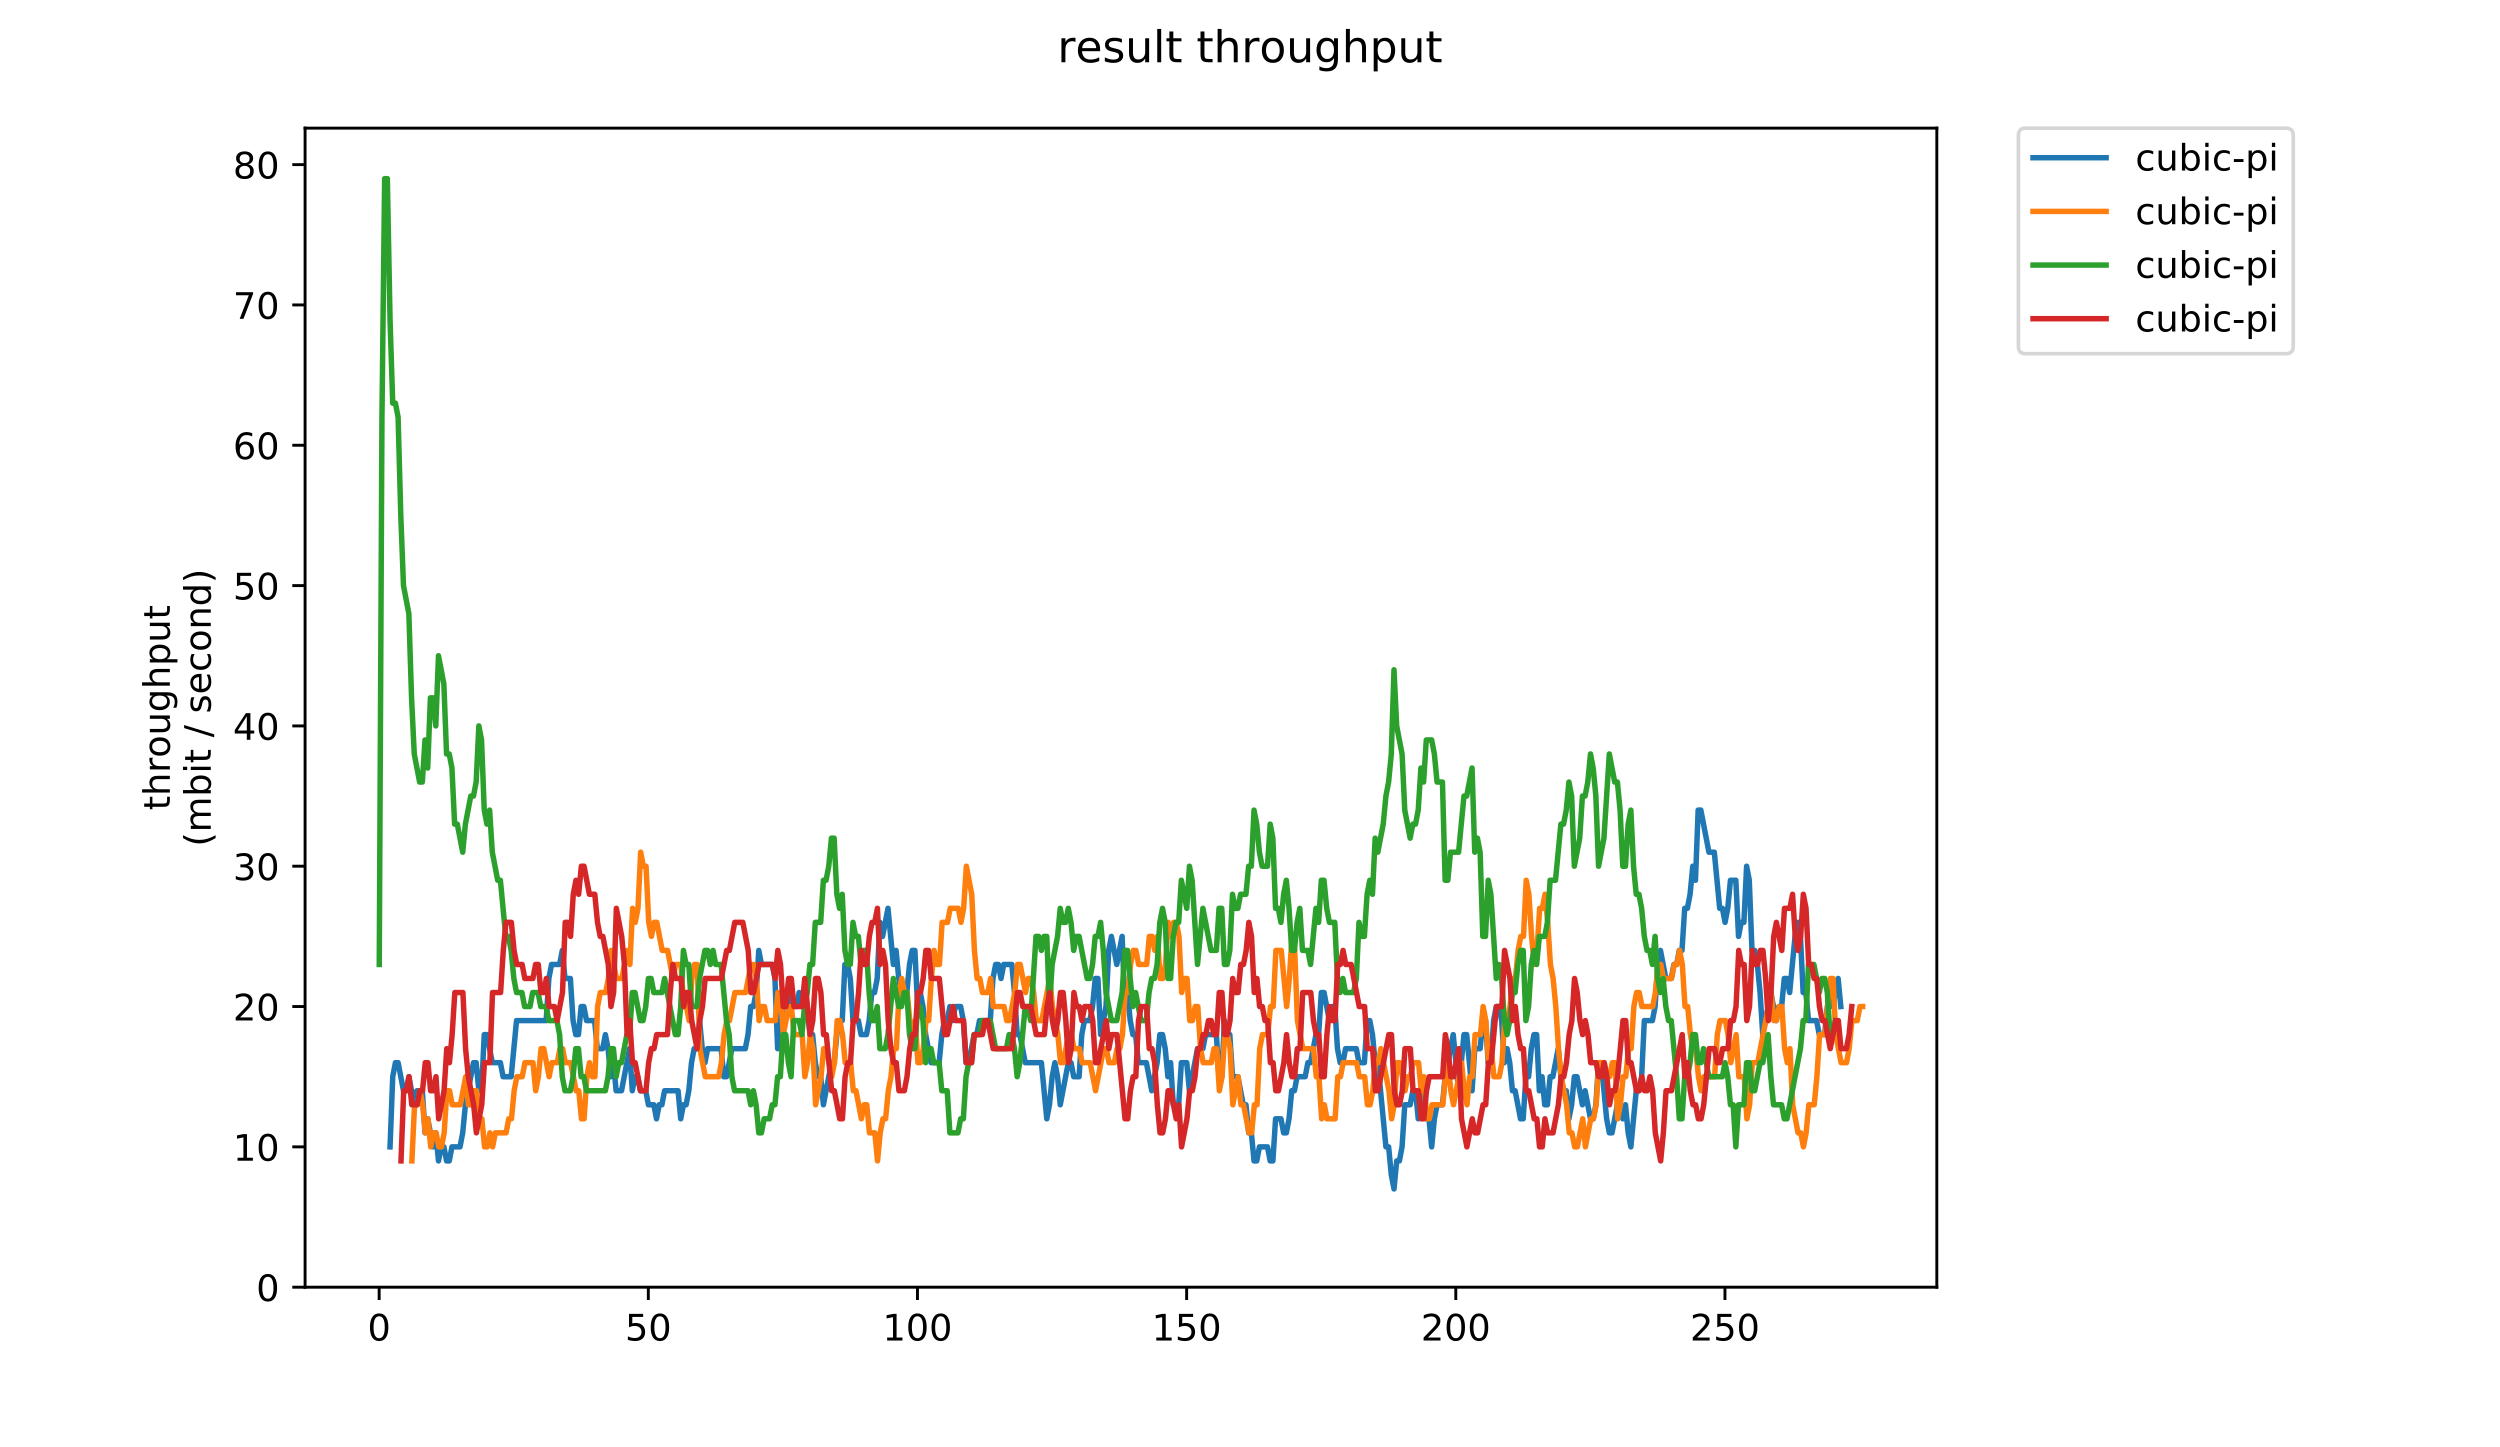 <?xml version="1.0" encoding="utf-8" standalone="no"?>
<!DOCTYPE svg PUBLIC "-//W3C//DTD SVG 1.1//EN"
  "http://www.w3.org/Graphics/SVG/1.1/DTD/svg11.dtd">
<!-- Created with matplotlib (https://matplotlib.org/) -->
<svg height="396pt" version="1.1" viewBox="0 0 684 396" width="684pt" xmlns="http://www.w3.org/2000/svg" xmlns:xlink="http://www.w3.org/1999/xlink">
 <defs>
  <style type="text/css">
*{stroke-linecap:butt;stroke-linejoin:round;}
  </style>
 </defs>
 <g id="figure_1">
  <g id="patch_1">
   <path d="M 0 396 
L 684 396 
L 684 0 
L 0 0 
z
" style="fill:#ffffff;"/>
  </g>
  <g id="axes_1">
   <g id="patch_2">
    <path d="M 83.472 352.174 
L 529.913 352.174 
L 529.913 35.062 
L 83.472 35.062 
z
" style="fill:#ffffff;"/>
   </g>
   <g id="matplotlib.axis_1">
    <g id="xtick_1">
     <g id="line2d_1">
      <defs>
       <path d="M 0 0 
L 0 3.5 
" id="m9ac0c377d0" style="stroke:#000000;stroke-width:0.8;"/>
      </defs>
      <g>
       <use style="stroke:#000000;stroke-width:0.8;" x="103.737" xlink:href="#m9ac0c377d0" y="352.174"/>
      </g>
     </g>
     <g id="text_1">
      <!-- 0 -->
      <defs>
       <path d="M 31.781 66.406 
Q 24.172 66.406 20.328 58.906 
Q 16.5 51.422 16.5 36.375 
Q 16.5 21.391 20.328 13.891 
Q 24.172 6.391 31.781 6.391 
Q 39.453 6.391 43.281 13.891 
Q 47.125 21.391 47.125 36.375 
Q 47.125 51.422 43.281 58.906 
Q 39.453 66.406 31.781 66.406 
z
M 31.781 74.219 
Q 44.047 74.219 50.516 64.516 
Q 56.984 54.828 56.984 36.375 
Q 56.984 17.969 50.516 8.266 
Q 44.047 -1.422 31.781 -1.422 
Q 19.531 -1.422 13.062 8.266 
Q 6.594 17.969 6.594 36.375 
Q 6.594 54.828 13.062 64.516 
Q 19.531 74.219 31.781 74.219 
z
" id="DejaVuSans-48"/>
      </defs>
      <g transform="translate(100.556 366.773)scale(0.1 -0.1)">
       <use xlink:href="#DejaVuSans-48"/>
      </g>
     </g>
    </g>
    <g id="xtick_2">
     <g id="line2d_2">
      <g>
       <use style="stroke:#000000;stroke-width:0.8;" x="177.379" xlink:href="#m9ac0c377d0" y="352.174"/>
      </g>
     </g>
     <g id="text_2">
      <!-- 50 -->
      <defs>
       <path d="M 10.797 72.906 
L 49.516 72.906 
L 49.516 64.594 
L 19.828 64.594 
L 19.828 46.734 
Q 21.969 47.469 24.109 47.828 
Q 26.266 48.188 28.422 48.188 
Q 40.625 48.188 47.75 41.5 
Q 54.891 34.812 54.891 23.391 
Q 54.891 11.625 47.562 5.094 
Q 40.234 -1.422 26.906 -1.422 
Q 22.312 -1.422 17.547 -0.641 
Q 12.797 0.141 7.719 1.703 
L 7.719 11.625 
Q 12.109 9.234 16.797 8.062 
Q 21.484 6.891 26.703 6.891 
Q 35.156 6.891 40.078 11.328 
Q 45.016 15.766 45.016 23.391 
Q 45.016 31 40.078 35.438 
Q 35.156 39.891 26.703 39.891 
Q 22.75 39.891 18.812 39.016 
Q 14.891 38.141 10.797 36.281 
z
" id="DejaVuSans-53"/>
      </defs>
      <g transform="translate(171.017 366.773)scale(0.1 -0.1)">
       <use xlink:href="#DejaVuSans-53"/>
       <use x="63.623" xlink:href="#DejaVuSans-48"/>
      </g>
     </g>
    </g>
    <g id="xtick_3">
     <g id="line2d_3">
      <g>
       <use style="stroke:#000000;stroke-width:0.8;" x="251.021" xlink:href="#m9ac0c377d0" y="352.174"/>
      </g>
     </g>
     <g id="text_3">
      <!-- 100 -->
      <defs>
       <path d="M 12.406 8.297 
L 28.516 8.297 
L 28.516 63.922 
L 10.984 60.406 
L 10.984 69.391 
L 28.422 72.906 
L 38.281 72.906 
L 38.281 8.297 
L 54.391 8.297 
L 54.391 0 
L 12.406 0 
z
" id="DejaVuSans-49"/>
      </defs>
      <g transform="translate(241.478 366.773)scale(0.1 -0.1)">
       <use xlink:href="#DejaVuSans-49"/>
       <use x="63.623" xlink:href="#DejaVuSans-48"/>
       <use x="127.246" xlink:href="#DejaVuSans-48"/>
      </g>
     </g>
    </g>
    <g id="xtick_4">
     <g id="line2d_4">
      <g>
       <use style="stroke:#000000;stroke-width:0.8;" x="324.664" xlink:href="#m9ac0c377d0" y="352.174"/>
      </g>
     </g>
     <g id="text_4">
      <!-- 150 -->
      <g transform="translate(315.12 366.773)scale(0.1 -0.1)">
       <use xlink:href="#DejaVuSans-49"/>
       <use x="63.623" xlink:href="#DejaVuSans-53"/>
       <use x="127.246" xlink:href="#DejaVuSans-48"/>
      </g>
     </g>
    </g>
    <g id="xtick_5">
     <g id="line2d_5">
      <g>
       <use style="stroke:#000000;stroke-width:0.8;" x="398.306" xlink:href="#m9ac0c377d0" y="352.174"/>
      </g>
     </g>
     <g id="text_5">
      <!-- 200 -->
      <defs>
       <path d="M 19.188 8.297 
L 53.609 8.297 
L 53.609 0 
L 7.328 0 
L 7.328 8.297 
Q 12.938 14.109 22.625 23.891 
Q 32.328 33.688 34.812 36.531 
Q 39.547 41.844 41.422 45.531 
Q 43.312 49.219 43.312 52.781 
Q 43.312 58.594 39.234 62.25 
Q 35.156 65.922 28.609 65.922 
Q 23.969 65.922 18.812 64.312 
Q 13.672 62.703 7.812 59.422 
L 7.812 69.391 
Q 13.766 71.781 18.938 73 
Q 24.125 74.219 28.422 74.219 
Q 39.75 74.219 46.484 68.547 
Q 53.219 62.891 53.219 53.422 
Q 53.219 48.922 51.531 44.891 
Q 49.859 40.875 45.406 35.406 
Q 44.188 33.984 37.641 27.219 
Q 31.109 20.453 19.188 8.297 
z
" id="DejaVuSans-50"/>
      </defs>
      <g transform="translate(388.762 366.773)scale(0.1 -0.1)">
       <use xlink:href="#DejaVuSans-50"/>
       <use x="63.623" xlink:href="#DejaVuSans-48"/>
       <use x="127.246" xlink:href="#DejaVuSans-48"/>
      </g>
     </g>
    </g>
    <g id="xtick_6">
     <g id="line2d_6">
      <g>
       <use style="stroke:#000000;stroke-width:0.8;" x="471.948" xlink:href="#m9ac0c377d0" y="352.174"/>
      </g>
     </g>
     <g id="text_6">
      <!-- 250 -->
      <g transform="translate(462.404 366.773)scale(0.1 -0.1)">
       <use xlink:href="#DejaVuSans-50"/>
       <use x="63.623" xlink:href="#DejaVuSans-53"/>
       <use x="127.246" xlink:href="#DejaVuSans-48"/>
      </g>
     </g>
    </g>
   </g>
   <g id="matplotlib.axis_2">
    <g id="ytick_1">
     <g id="line2d_7">
      <defs>
       <path d="M 0 0 
L -3.5 0 
" id="m4807175189" style="stroke:#000000;stroke-width:0.8;"/>
      </defs>
      <g>
       <use style="stroke:#000000;stroke-width:0.8;" x="83.472" xlink:href="#m4807175189" y="352.174"/>
      </g>
     </g>
     <g id="text_7">
      <!-- 0 -->
      <g transform="translate(70.11 355.973)scale(0.1 -0.1)">
       <use xlink:href="#DejaVuSans-48"/>
      </g>
     </g>
    </g>
    <g id="ytick_2">
     <g id="line2d_8">
      <g>
       <use style="stroke:#000000;stroke-width:0.8;" x="83.472" xlink:href="#m4807175189" y="313.783"/>
      </g>
     </g>
     <g id="text_8">
      <!-- 10 -->
      <g transform="translate(63.747 317.582)scale(0.1 -0.1)">
       <use xlink:href="#DejaVuSans-49"/>
       <use x="63.623" xlink:href="#DejaVuSans-48"/>
      </g>
     </g>
    </g>
    <g id="ytick_3">
     <g id="line2d_9">
      <g>
       <use style="stroke:#000000;stroke-width:0.8;" x="83.472" xlink:href="#m4807175189" y="275.392"/>
      </g>
     </g>
     <g id="text_9">
      <!-- 20 -->
      <g transform="translate(63.747 279.191)scale(0.1 -0.1)">
       <use xlink:href="#DejaVuSans-50"/>
       <use x="63.623" xlink:href="#DejaVuSans-48"/>
      </g>
     </g>
    </g>
    <g id="ytick_4">
     <g id="line2d_10">
      <g>
       <use style="stroke:#000000;stroke-width:0.8;" x="83.472" xlink:href="#m4807175189" y="237"/>
      </g>
     </g>
     <g id="text_10">
      <!-- 30 -->
      <defs>
       <path d="M 40.578 39.312 
Q 47.656 37.797 51.625 33 
Q 55.609 28.219 55.609 21.188 
Q 55.609 10.406 48.188 4.484 
Q 40.766 -1.422 27.094 -1.422 
Q 22.516 -1.422 17.656 -0.516 
Q 12.797 0.391 7.625 2.203 
L 7.625 11.719 
Q 11.719 9.328 16.594 8.109 
Q 21.484 6.891 26.812 6.891 
Q 36.078 6.891 40.938 10.547 
Q 45.797 14.203 45.797 21.188 
Q 45.797 27.641 41.281 31.266 
Q 36.766 34.906 28.719 34.906 
L 20.219 34.906 
L 20.219 43.016 
L 29.109 43.016 
Q 36.375 43.016 40.234 45.922 
Q 44.094 48.828 44.094 54.297 
Q 44.094 59.906 40.109 62.906 
Q 36.141 65.922 28.719 65.922 
Q 24.656 65.922 20.016 65.031 
Q 15.375 64.156 9.812 62.312 
L 9.812 71.094 
Q 15.438 72.656 20.344 73.438 
Q 25.25 74.219 29.594 74.219 
Q 40.828 74.219 47.359 69.109 
Q 53.906 64.016 53.906 55.328 
Q 53.906 49.266 50.438 45.094 
Q 46.969 40.922 40.578 39.312 
z
" id="DejaVuSans-51"/>
      </defs>
      <g transform="translate(63.747 240.8)scale(0.1 -0.1)">
       <use xlink:href="#DejaVuSans-51"/>
       <use x="63.623" xlink:href="#DejaVuSans-48"/>
      </g>
     </g>
    </g>
    <g id="ytick_5">
     <g id="line2d_11">
      <g>
       <use style="stroke:#000000;stroke-width:0.8;" x="83.472" xlink:href="#m4807175189" y="198.609"/>
      </g>
     </g>
     <g id="text_11">
      <!-- 40 -->
      <defs>
       <path d="M 37.797 64.312 
L 12.891 25.391 
L 37.797 25.391 
z
M 35.203 72.906 
L 47.609 72.906 
L 47.609 25.391 
L 58.016 25.391 
L 58.016 17.188 
L 47.609 17.188 
L 47.609 0 
L 37.797 0 
L 37.797 17.188 
L 4.891 17.188 
L 4.891 26.703 
z
" id="DejaVuSans-52"/>
      </defs>
      <g transform="translate(63.747 202.408)scale(0.1 -0.1)">
       <use xlink:href="#DejaVuSans-52"/>
       <use x="63.623" xlink:href="#DejaVuSans-48"/>
      </g>
     </g>
    </g>
    <g id="ytick_6">
     <g id="line2d_12">
      <g>
       <use style="stroke:#000000;stroke-width:0.8;" x="83.472" xlink:href="#m4807175189" y="160.218"/>
      </g>
     </g>
     <g id="text_12">
      <!-- 50 -->
      <g transform="translate(63.747 164.017)scale(0.1 -0.1)">
       <use xlink:href="#DejaVuSans-53"/>
       <use x="63.623" xlink:href="#DejaVuSans-48"/>
      </g>
     </g>
    </g>
    <g id="ytick_7">
     <g id="line2d_13">
      <g>
       <use style="stroke:#000000;stroke-width:0.8;" x="83.472" xlink:href="#m4807175189" y="121.827"/>
      </g>
     </g>
     <g id="text_13">
      <!-- 60 -->
      <defs>
       <path d="M 33.016 40.375 
Q 26.375 40.375 22.484 35.828 
Q 18.609 31.297 18.609 23.391 
Q 18.609 15.531 22.484 10.953 
Q 26.375 6.391 33.016 6.391 
Q 39.656 6.391 43.531 10.953 
Q 47.406 15.531 47.406 23.391 
Q 47.406 31.297 43.531 35.828 
Q 39.656 40.375 33.016 40.375 
z
M 52.594 71.297 
L 52.594 62.312 
Q 48.875 64.062 45.094 64.984 
Q 41.312 65.922 37.594 65.922 
Q 27.828 65.922 22.672 59.328 
Q 17.531 52.734 16.797 39.406 
Q 19.672 43.656 24.016 45.922 
Q 28.375 48.188 33.594 48.188 
Q 44.578 48.188 50.953 41.516 
Q 57.328 34.859 57.328 23.391 
Q 57.328 12.156 50.688 5.359 
Q 44.047 -1.422 33.016 -1.422 
Q 20.359 -1.422 13.672 8.266 
Q 6.984 17.969 6.984 36.375 
Q 6.984 53.656 15.188 63.938 
Q 23.391 74.219 37.203 74.219 
Q 40.922 74.219 44.703 73.484 
Q 48.484 72.75 52.594 71.297 
z
" id="DejaVuSans-54"/>
      </defs>
      <g transform="translate(63.747 125.626)scale(0.1 -0.1)">
       <use xlink:href="#DejaVuSans-54"/>
       <use x="63.623" xlink:href="#DejaVuSans-48"/>
      </g>
     </g>
    </g>
    <g id="ytick_8">
     <g id="line2d_14">
      <g>
       <use style="stroke:#000000;stroke-width:0.8;" x="83.472" xlink:href="#m4807175189" y="83.435"/>
      </g>
     </g>
     <g id="text_14">
      <!-- 70 -->
      <defs>
       <path d="M 8.203 72.906 
L 55.078 72.906 
L 55.078 68.703 
L 28.609 0 
L 18.312 0 
L 43.219 64.594 
L 8.203 64.594 
z
" id="DejaVuSans-55"/>
      </defs>
      <g transform="translate(63.747 87.235)scale(0.1 -0.1)">
       <use xlink:href="#DejaVuSans-55"/>
       <use x="63.623" xlink:href="#DejaVuSans-48"/>
      </g>
     </g>
    </g>
    <g id="ytick_9">
     <g id="line2d_15">
      <g>
       <use style="stroke:#000000;stroke-width:0.8;" x="83.472" xlink:href="#m4807175189" y="45.044"/>
      </g>
     </g>
     <g id="text_15">
      <!-- 80 -->
      <defs>
       <path d="M 31.781 34.625 
Q 24.75 34.625 20.719 30.859 
Q 16.703 27.094 16.703 20.516 
Q 16.703 13.922 20.719 10.156 
Q 24.75 6.391 31.781 6.391 
Q 38.812 6.391 42.859 10.172 
Q 46.922 13.969 46.922 20.516 
Q 46.922 27.094 42.891 30.859 
Q 38.875 34.625 31.781 34.625 
z
M 21.922 38.812 
Q 15.578 40.375 12.031 44.719 
Q 8.5 49.078 8.5 55.328 
Q 8.5 64.062 14.719 69.141 
Q 20.953 74.219 31.781 74.219 
Q 42.672 74.219 48.875 69.141 
Q 55.078 64.062 55.078 55.328 
Q 55.078 49.078 51.531 44.719 
Q 48 40.375 41.703 38.812 
Q 48.828 37.156 52.797 32.312 
Q 56.781 27.484 56.781 20.516 
Q 56.781 9.906 50.312 4.234 
Q 43.844 -1.422 31.781 -1.422 
Q 19.734 -1.422 13.25 4.234 
Q 6.781 9.906 6.781 20.516 
Q 6.781 27.484 10.781 32.312 
Q 14.797 37.156 21.922 38.812 
z
M 18.312 54.391 
Q 18.312 48.734 21.844 45.562 
Q 25.391 42.391 31.781 42.391 
Q 38.141 42.391 41.719 45.562 
Q 45.312 48.734 45.312 54.391 
Q 45.312 60.062 41.719 63.234 
Q 38.141 66.406 31.781 66.406 
Q 25.391 66.406 21.844 63.234 
Q 18.312 60.062 18.312 54.391 
z
" id="DejaVuSans-56"/>
      </defs>
      <g transform="translate(63.747 48.843)scale(0.1 -0.1)">
       <use xlink:href="#DejaVuSans-56"/>
       <use x="63.623" xlink:href="#DejaVuSans-48"/>
      </g>
     </g>
    </g>
    <g id="text_16">
     <!-- throughput -->
     <defs>
      <path d="M 18.312 70.219 
L 18.312 54.688 
L 36.812 54.688 
L 36.812 47.703 
L 18.312 47.703 
L 18.312 18.016 
Q 18.312 11.328 20.141 9.422 
Q 21.969 7.516 27.594 7.516 
L 36.812 7.516 
L 36.812 0 
L 27.594 0 
Q 17.188 0 13.234 3.875 
Q 9.281 7.766 9.281 18.016 
L 9.281 47.703 
L 2.688 47.703 
L 2.688 54.688 
L 9.281 54.688 
L 9.281 70.219 
z
" id="DejaVuSans-116"/>
      <path d="M 54.891 33.016 
L 54.891 0 
L 45.906 0 
L 45.906 32.719 
Q 45.906 40.484 42.875 44.328 
Q 39.844 48.188 33.797 48.188 
Q 26.516 48.188 22.312 43.547 
Q 18.109 38.922 18.109 30.906 
L 18.109 0 
L 9.078 0 
L 9.078 75.984 
L 18.109 75.984 
L 18.109 46.188 
Q 21.344 51.125 25.703 53.562 
Q 30.078 56 35.797 56 
Q 45.219 56 50.047 50.172 
Q 54.891 44.344 54.891 33.016 
z
" id="DejaVuSans-104"/>
      <path d="M 41.109 46.297 
Q 39.594 47.172 37.812 47.578 
Q 36.031 48 33.891 48 
Q 26.266 48 22.188 43.047 
Q 18.109 38.094 18.109 28.812 
L 18.109 0 
L 9.078 0 
L 9.078 54.688 
L 18.109 54.688 
L 18.109 46.188 
Q 20.953 51.172 25.484 53.578 
Q 30.031 56 36.531 56 
Q 37.453 56 38.578 55.875 
Q 39.703 55.766 41.062 55.516 
z
" id="DejaVuSans-114"/>
      <path d="M 30.609 48.391 
Q 23.391 48.391 19.188 42.75 
Q 14.984 37.109 14.984 27.297 
Q 14.984 17.484 19.156 11.844 
Q 23.344 6.203 30.609 6.203 
Q 37.797 6.203 41.984 11.859 
Q 46.188 17.531 46.188 27.297 
Q 46.188 37.016 41.984 42.703 
Q 37.797 48.391 30.609 48.391 
z
M 30.609 56 
Q 42.328 56 49.016 48.375 
Q 55.719 40.766 55.719 27.297 
Q 55.719 13.875 49.016 6.219 
Q 42.328 -1.422 30.609 -1.422 
Q 18.844 -1.422 12.172 6.219 
Q 5.516 13.875 5.516 27.297 
Q 5.516 40.766 12.172 48.375 
Q 18.844 56 30.609 56 
z
" id="DejaVuSans-111"/>
      <path d="M 8.5 21.578 
L 8.5 54.688 
L 17.484 54.688 
L 17.484 21.922 
Q 17.484 14.156 20.5 10.266 
Q 23.531 6.391 29.594 6.391 
Q 36.859 6.391 41.078 11.031 
Q 45.312 15.672 45.312 23.688 
L 45.312 54.688 
L 54.297 54.688 
L 54.297 0 
L 45.312 0 
L 45.312 8.406 
Q 42.047 3.422 37.719 1 
Q 33.406 -1.422 27.688 -1.422 
Q 18.266 -1.422 13.375 4.438 
Q 8.5 10.297 8.5 21.578 
z
M 31.109 56 
z
" id="DejaVuSans-117"/>
      <path d="M 45.406 27.984 
Q 45.406 37.75 41.375 43.109 
Q 37.359 48.484 30.078 48.484 
Q 22.859 48.484 18.828 43.109 
Q 14.797 37.75 14.797 27.984 
Q 14.797 18.266 18.828 12.891 
Q 22.859 7.516 30.078 7.516 
Q 37.359 7.516 41.375 12.891 
Q 45.406 18.266 45.406 27.984 
z
M 54.391 6.781 
Q 54.391 -7.172 48.188 -13.984 
Q 42 -20.797 29.203 -20.797 
Q 24.469 -20.797 20.266 -20.094 
Q 16.062 -19.391 12.109 -17.922 
L 12.109 -9.188 
Q 16.062 -11.328 19.922 -12.344 
Q 23.781 -13.375 27.781 -13.375 
Q 36.625 -13.375 41.016 -8.766 
Q 45.406 -4.156 45.406 5.172 
L 45.406 9.625 
Q 42.625 4.781 38.281 2.391 
Q 33.938 0 27.875 0 
Q 17.828 0 11.672 7.656 
Q 5.516 15.328 5.516 27.984 
Q 5.516 40.672 11.672 48.328 
Q 17.828 56 27.875 56 
Q 33.938 56 38.281 53.609 
Q 42.625 51.219 45.406 46.391 
L 45.406 54.688 
L 54.391 54.688 
z
" id="DejaVuSans-103"/>
      <path d="M 18.109 8.203 
L 18.109 -20.797 
L 9.078 -20.797 
L 9.078 54.688 
L 18.109 54.688 
L 18.109 46.391 
Q 20.953 51.266 25.266 53.625 
Q 29.594 56 35.594 56 
Q 45.562 56 51.781 48.094 
Q 58.016 40.188 58.016 27.297 
Q 58.016 14.406 51.781 6.484 
Q 45.562 -1.422 35.594 -1.422 
Q 29.594 -1.422 25.266 0.953 
Q 20.953 3.328 18.109 8.203 
z
M 48.688 27.297 
Q 48.688 37.203 44.609 42.844 
Q 40.531 48.484 33.406 48.484 
Q 26.266 48.484 22.188 42.844 
Q 18.109 37.203 18.109 27.297 
Q 18.109 17.391 22.188 11.75 
Q 26.266 6.109 33.406 6.109 
Q 40.531 6.109 44.609 11.75 
Q 48.688 17.391 48.688 27.297 
z
" id="DejaVuSans-112"/>
     </defs>
     <g transform="translate(46.47 221.675)rotate(-90)scale(0.1 -0.1)">
      <use xlink:href="#DejaVuSans-116"/>
      <use x="39.209" xlink:href="#DejaVuSans-104"/>
      <use x="102.588" xlink:href="#DejaVuSans-114"/>
      <use x="143.67" xlink:href="#DejaVuSans-111"/>
      <use x="204.852" xlink:href="#DejaVuSans-117"/>
      <use x="268.23" xlink:href="#DejaVuSans-103"/>
      <use x="331.707" xlink:href="#DejaVuSans-104"/>
      <use x="395.086" xlink:href="#DejaVuSans-112"/>
      <use x="458.562" xlink:href="#DejaVuSans-117"/>
      <use x="521.941" xlink:href="#DejaVuSans-116"/>
     </g>
     <!-- (mbit / second) -->
     <defs>
      <path d="M 31 75.875 
Q 24.469 64.656 21.281 53.656 
Q 18.109 42.672 18.109 31.391 
Q 18.109 20.125 21.312 9.062 
Q 24.516 -2 31 -13.188 
L 23.188 -13.188 
Q 15.875 -1.703 12.234 9.375 
Q 8.594 20.453 8.594 31.391 
Q 8.594 42.281 12.203 53.312 
Q 15.828 64.359 23.188 75.875 
z
" id="DejaVuSans-40"/>
      <path d="M 52 44.188 
Q 55.375 50.25 60.062 53.125 
Q 64.75 56 71.094 56 
Q 79.641 56 84.281 50.016 
Q 88.922 44.047 88.922 33.016 
L 88.922 0 
L 79.891 0 
L 79.891 32.719 
Q 79.891 40.578 77.094 44.375 
Q 74.312 48.188 68.609 48.188 
Q 61.625 48.188 57.562 43.547 
Q 53.516 38.922 53.516 30.906 
L 53.516 0 
L 44.484 0 
L 44.484 32.719 
Q 44.484 40.625 41.703 44.406 
Q 38.922 48.188 33.109 48.188 
Q 26.219 48.188 22.156 43.531 
Q 18.109 38.875 18.109 30.906 
L 18.109 0 
L 9.078 0 
L 9.078 54.688 
L 18.109 54.688 
L 18.109 46.188 
Q 21.188 51.219 25.484 53.609 
Q 29.781 56 35.688 56 
Q 41.656 56 45.828 52.969 
Q 50 49.953 52 44.188 
z
" id="DejaVuSans-109"/>
      <path d="M 48.688 27.297 
Q 48.688 37.203 44.609 42.844 
Q 40.531 48.484 33.406 48.484 
Q 26.266 48.484 22.188 42.844 
Q 18.109 37.203 18.109 27.297 
Q 18.109 17.391 22.188 11.75 
Q 26.266 6.109 33.406 6.109 
Q 40.531 6.109 44.609 11.75 
Q 48.688 17.391 48.688 27.297 
z
M 18.109 46.391 
Q 20.953 51.266 25.266 53.625 
Q 29.594 56 35.594 56 
Q 45.562 56 51.781 48.094 
Q 58.016 40.188 58.016 27.297 
Q 58.016 14.406 51.781 6.484 
Q 45.562 -1.422 35.594 -1.422 
Q 29.594 -1.422 25.266 0.953 
Q 20.953 3.328 18.109 8.203 
L 18.109 0 
L 9.078 0 
L 9.078 75.984 
L 18.109 75.984 
z
" id="DejaVuSans-98"/>
      <path d="M 9.422 54.688 
L 18.406 54.688 
L 18.406 0 
L 9.422 0 
z
M 9.422 75.984 
L 18.406 75.984 
L 18.406 64.594 
L 9.422 64.594 
z
" id="DejaVuSans-105"/>
      <path id="DejaVuSans-32"/>
      <path d="M 25.391 72.906 
L 33.688 72.906 
L 8.297 -9.281 
L 0 -9.281 
z
" id="DejaVuSans-47"/>
      <path d="M 44.281 53.078 
L 44.281 44.578 
Q 40.484 46.531 36.375 47.5 
Q 32.281 48.484 27.875 48.484 
Q 21.188 48.484 17.844 46.438 
Q 14.5 44.391 14.5 40.281 
Q 14.5 37.156 16.891 35.375 
Q 19.281 33.594 26.516 31.984 
L 29.594 31.297 
Q 39.156 29.25 43.188 25.516 
Q 47.219 21.781 47.219 15.094 
Q 47.219 7.469 41.188 3.016 
Q 35.156 -1.422 24.609 -1.422 
Q 20.219 -1.422 15.453 -0.562 
Q 10.688 0.297 5.422 2 
L 5.422 11.281 
Q 10.406 8.688 15.234 7.391 
Q 20.062 6.109 24.812 6.109 
Q 31.156 6.109 34.562 8.281 
Q 37.984 10.453 37.984 14.406 
Q 37.984 18.062 35.516 20.016 
Q 33.062 21.969 24.703 23.781 
L 21.578 24.516 
Q 13.234 26.266 9.516 29.906 
Q 5.812 33.547 5.812 39.891 
Q 5.812 47.609 11.281 51.797 
Q 16.75 56 26.812 56 
Q 31.781 56 36.172 55.266 
Q 40.578 54.547 44.281 53.078 
z
" id="DejaVuSans-115"/>
      <path d="M 56.203 29.594 
L 56.203 25.203 
L 14.891 25.203 
Q 15.484 15.922 20.484 11.062 
Q 25.484 6.203 34.422 6.203 
Q 39.594 6.203 44.453 7.469 
Q 49.312 8.734 54.109 11.281 
L 54.109 2.781 
Q 49.266 0.734 44.188 -0.344 
Q 39.109 -1.422 33.891 -1.422 
Q 20.797 -1.422 13.156 6.188 
Q 5.516 13.812 5.516 26.812 
Q 5.516 40.234 12.766 48.109 
Q 20.016 56 32.328 56 
Q 43.359 56 49.781 48.891 
Q 56.203 41.797 56.203 29.594 
z
M 47.219 32.234 
Q 47.125 39.594 43.094 43.984 
Q 39.062 48.391 32.422 48.391 
Q 24.906 48.391 20.391 44.141 
Q 15.875 39.891 15.188 32.172 
z
" id="DejaVuSans-101"/>
      <path d="M 48.781 52.594 
L 48.781 44.188 
Q 44.969 46.297 41.141 47.344 
Q 37.312 48.391 33.406 48.391 
Q 24.656 48.391 19.812 42.844 
Q 14.984 37.312 14.984 27.297 
Q 14.984 17.281 19.812 11.734 
Q 24.656 6.203 33.406 6.203 
Q 37.312 6.203 41.141 7.25 
Q 44.969 8.297 48.781 10.406 
L 48.781 2.094 
Q 45.016 0.344 40.984 -0.531 
Q 36.969 -1.422 32.422 -1.422 
Q 20.062 -1.422 12.781 6.344 
Q 5.516 14.109 5.516 27.297 
Q 5.516 40.672 12.859 48.328 
Q 20.219 56 33.016 56 
Q 37.156 56 41.109 55.141 
Q 45.062 54.297 48.781 52.594 
z
" id="DejaVuSans-99"/>
      <path d="M 54.891 33.016 
L 54.891 0 
L 45.906 0 
L 45.906 32.719 
Q 45.906 40.484 42.875 44.328 
Q 39.844 48.188 33.797 48.188 
Q 26.516 48.188 22.312 43.547 
Q 18.109 38.922 18.109 30.906 
L 18.109 0 
L 9.078 0 
L 9.078 54.688 
L 18.109 54.688 
L 18.109 46.188 
Q 21.344 51.125 25.703 53.562 
Q 30.078 56 35.797 56 
Q 45.219 56 50.047 50.172 
Q 54.891 44.344 54.891 33.016 
z
" id="DejaVuSans-110"/>
      <path d="M 45.406 46.391 
L 45.406 75.984 
L 54.391 75.984 
L 54.391 0 
L 45.406 0 
L 45.406 8.203 
Q 42.578 3.328 38.25 0.953 
Q 33.938 -1.422 27.875 -1.422 
Q 17.969 -1.422 11.734 6.484 
Q 5.516 14.406 5.516 27.297 
Q 5.516 40.188 11.734 48.094 
Q 17.969 56 27.875 56 
Q 33.938 56 38.25 53.625 
Q 42.578 51.266 45.406 46.391 
z
M 14.797 27.297 
Q 14.797 17.391 18.875 11.75 
Q 22.953 6.109 30.078 6.109 
Q 37.203 6.109 41.297 11.75 
Q 45.406 17.391 45.406 27.297 
Q 45.406 37.203 41.297 42.844 
Q 37.203 48.484 30.078 48.484 
Q 22.953 48.484 18.875 42.844 
Q 14.797 37.203 14.797 27.297 
z
" id="DejaVuSans-100"/>
      <path d="M 8.016 75.875 
L 15.828 75.875 
Q 23.141 64.359 26.781 53.312 
Q 30.422 42.281 30.422 31.391 
Q 30.422 20.453 26.781 9.375 
Q 23.141 -1.703 15.828 -13.188 
L 8.016 -13.188 
Q 14.5 -2 17.703 9.062 
Q 20.906 20.125 20.906 31.391 
Q 20.906 42.672 17.703 53.656 
Q 14.5 64.656 8.016 75.875 
z
" id="DejaVuSans-41"/>
     </defs>
     <g transform="translate(57.668 231.609)rotate(-90)scale(0.1 -0.1)">
      <use xlink:href="#DejaVuSans-40"/>
      <use x="39.014" xlink:href="#DejaVuSans-109"/>
      <use x="136.426" xlink:href="#DejaVuSans-98"/>
      <use x="199.902" xlink:href="#DejaVuSans-105"/>
      <use x="227.686" xlink:href="#DejaVuSans-116"/>
      <use x="266.895" xlink:href="#DejaVuSans-32"/>
      <use x="298.682" xlink:href="#DejaVuSans-47"/>
      <use x="332.373" xlink:href="#DejaVuSans-32"/>
      <use x="364.16" xlink:href="#DejaVuSans-115"/>
      <use x="416.26" xlink:href="#DejaVuSans-101"/>
      <use x="477.783" xlink:href="#DejaVuSans-99"/>
      <use x="532.764" xlink:href="#DejaVuSans-111"/>
      <use x="593.945" xlink:href="#DejaVuSans-110"/>
      <use x="657.324" xlink:href="#DejaVuSans-100"/>
      <use x="720.801" xlink:href="#DejaVuSans-41"/>
     </g>
    </g>
   </g>
   <g id="line2d_16">
    <path clip-path="url(#p022b06b3da)" d="M 106.714 313.783 
L 107.45 294.587 
L 108.187 290.748 
L 108.923 290.748 
L 110.396 298.426 
L 111.132 298.426 
L 111.869 294.587 
L 113.342 302.266 
L 114.078 298.426 
L 115.551 298.426 
L 116.287 309.944 
L 117.024 306.105 
L 118.496 313.783 
L 119.233 309.944 
L 119.969 317.622 
L 120.706 313.783 
L 121.442 313.783 
L 122.179 317.622 
L 122.915 317.622 
L 123.651 313.783 
L 125.861 313.783 
L 126.597 309.944 
L 127.334 302.266 
L 129.543 290.748 
L 130.279 290.748 
L 131.016 298.426 
L 131.752 298.426 
L 132.488 283.07 
L 133.225 283.07 
L 134.698 290.748 
L 136.907 290.748 
L 137.643 294.587 
L 139.853 294.587 
L 141.326 279.231 
L 149.426 279.231 
L 150.163 267.713 
L 150.899 263.874 
L 153.108 263.874 
L 153.845 260.035 
L 154.581 267.713 
L 156.054 267.713 
L 156.79 279.231 
L 157.527 283.07 
L 158.263 283.07 
L 159 275.392 
L 159.736 275.392 
L 160.472 279.231 
L 162.682 279.231 
L 163.418 286.909 
L 164.891 286.909 
L 165.627 283.07 
L 166.364 286.909 
L 167.1 294.587 
L 167.837 290.748 
L 168.573 298.426 
L 170.046 298.426 
L 172.255 286.909 
L 172.992 298.426 
L 173.728 294.587 
L 174.465 294.587 
L 175.201 298.426 
L 176.674 298.426 
L 177.41 302.266 
L 178.883 302.266 
L 179.619 306.105 
L 180.356 302.266 
L 181.092 302.266 
L 181.829 298.426 
L 185.511 298.426 
L 186.247 306.105 
L 186.984 302.266 
L 187.72 302.266 
L 188.457 298.426 
L 189.193 290.748 
L 189.929 286.909 
L 190.666 286.909 
L 191.402 279.231 
L 192.139 286.909 
L 192.875 290.748 
L 193.611 286.909 
L 197.294 286.909 
L 198.03 294.587 
L 198.766 294.587 
L 200.239 286.909 
L 203.921 286.909 
L 204.658 283.07 
L 205.394 275.392 
L 206.131 275.392 
L 206.867 271.553 
L 207.603 260.035 
L 208.34 263.874 
L 211.286 263.874 
L 212.022 267.713 
L 212.758 286.909 
L 213.495 286.909 
L 214.231 271.553 
L 214.968 275.392 
L 215.704 271.553 
L 216.441 275.392 
L 217.913 275.392 
L 218.65 271.553 
L 219.386 275.392 
L 220.123 271.553 
L 220.859 275.392 
L 221.595 283.07 
L 222.332 283.07 
L 223.068 290.748 
L 223.805 294.587 
L 224.541 294.587 
L 225.278 302.266 
L 227.487 290.748 
L 228.223 290.748 
L 228.96 283.07 
L 229.696 279.231 
L 230.433 279.231 
L 231.169 263.874 
L 231.905 263.874 
L 232.642 267.713 
L 233.378 279.231 
L 234.851 279.231 
L 235.587 283.07 
L 237.06 283.07 
L 237.797 279.231 
L 238.533 271.553 
L 239.27 271.553 
L 240.006 267.713 
L 240.742 252.357 
L 241.479 256.196 
L 242.952 248.518 
L 244.425 263.874 
L 245.161 260.035 
L 245.897 267.713 
L 246.634 271.553 
L 248.107 271.553 
L 248.843 263.874 
L 249.579 260.035 
L 250.316 260.035 
L 251.052 275.392 
L 251.789 271.553 
L 252.525 275.392 
L 253.262 283.07 
L 254.734 290.748 
L 256.944 290.748 
L 257.68 283.07 
L 258.417 279.231 
L 259.153 279.231 
L 259.889 275.392 
L 260.626 279.231 
L 261.362 275.392 
L 262.835 275.392 
L 263.571 279.231 
L 264.308 290.748 
L 265.044 290.748 
L 266.517 283.07 
L 267.254 283.07 
L 267.99 279.231 
L 270.936 279.231 
L 271.672 267.713 
L 272.409 263.874 
L 273.145 263.874 
L 273.881 267.713 
L 274.618 263.874 
L 276.827 263.874 
L 277.564 271.553 
L 278.3 283.07 
L 279.036 283.07 
L 280.509 290.748 
L 284.928 290.748 
L 286.401 306.105 
L 287.137 302.266 
L 287.873 294.587 
L 288.61 290.748 
L 289.346 294.587 
L 290.083 302.266 
L 292.292 290.748 
L 293.028 290.748 
L 293.765 294.587 
L 295.238 294.587 
L 295.974 283.07 
L 296.71 279.231 
L 298.183 279.231 
L 298.92 275.392 
L 299.656 267.713 
L 300.393 267.713 
L 301.129 283.07 
L 302.602 275.392 
L 303.338 260.035 
L 304.075 256.196 
L 305.548 263.874 
L 307.02 256.196 
L 307.757 275.392 
L 308.493 271.553 
L 309.23 279.231 
L 309.966 283.07 
L 310.702 283.07 
L 311.439 290.748 
L 313.648 290.748 
L 315.121 298.426 
L 316.594 290.748 
L 317.33 283.07 
L 318.067 283.07 
L 318.803 286.909 
L 319.54 294.587 
L 320.276 290.748 
L 321.012 302.266 
L 322.485 302.266 
L 323.222 290.748 
L 324.694 290.748 
L 325.431 298.426 
L 327.64 286.909 
L 329.113 286.909 
L 329.849 283.07 
L 332.795 283.07 
L 333.532 294.587 
L 334.268 294.587 
L 335.004 279.231 
L 335.741 283.07 
L 336.477 283.07 
L 337.214 294.587 
L 338.686 294.587 
L 340.159 302.266 
L 340.896 302.266 
L 341.632 309.944 
L 342.369 309.944 
L 343.105 317.622 
L 343.841 317.622 
L 344.578 313.783 
L 346.787 313.783 
L 347.524 317.622 
L 348.26 317.622 
L 348.996 306.105 
L 350.469 306.105 
L 351.206 309.944 
L 351.942 309.944 
L 352.678 306.105 
L 353.415 298.426 
L 354.151 298.426 
L 354.888 294.587 
L 357.097 294.587 
L 357.833 290.748 
L 358.57 290.748 
L 360.043 283.07 
L 360.779 283.07 
L 361.516 271.553 
L 362.252 271.553 
L 363.725 279.231 
L 364.461 275.392 
L 365.198 275.392 
L 365.934 286.909 
L 366.671 290.748 
L 367.407 290.748 
L 368.143 286.909 
L 371.089 286.909 
L 371.825 290.748 
L 373.298 290.748 
L 374.035 279.231 
L 374.771 279.231 
L 375.508 283.07 
L 376.244 290.748 
L 376.98 290.748 
L 379.19 313.783 
L 379.926 313.783 
L 380.663 321.461 
L 381.399 325.3 
L 382.135 317.622 
L 382.872 317.622 
L 383.608 313.783 
L 384.345 302.266 
L 385.817 302.266 
L 386.554 298.426 
L 387.29 298.426 
L 388.027 306.105 
L 388.763 298.426 
L 389.5 298.426 
L 390.236 306.105 
L 390.972 306.105 
L 391.709 313.783 
L 392.445 306.105 
L 393.182 302.266 
L 394.655 302.266 
L 395.391 294.587 
L 397.6 283.07 
L 399.073 298.426 
L 400.546 283.07 
L 401.282 283.07 
L 402.755 298.426 
L 403.492 286.909 
L 404.964 286.909 
L 405.701 279.231 
L 406.437 279.231 
L 407.174 290.748 
L 407.91 290.748 
L 408.647 279.231 
L 409.383 275.392 
L 410.119 275.392 
L 410.856 279.231 
L 411.592 290.748 
L 412.329 286.909 
L 413.065 290.748 
L 413.801 298.426 
L 414.538 298.426 
L 416.011 306.105 
L 416.747 306.105 
L 417.484 294.587 
L 418.22 294.587 
L 418.956 286.909 
L 419.693 283.07 
L 420.429 283.07 
L 421.166 298.426 
L 421.902 294.587 
L 422.639 302.266 
L 423.375 302.266 
L 424.111 294.587 
L 424.848 294.587 
L 426.321 286.909 
L 427.057 294.587 
L 427.793 298.426 
L 428.53 298.426 
L 429.266 306.105 
L 430.003 302.266 
L 430.739 294.587 
L 431.476 294.587 
L 432.948 302.266 
L 433.685 298.426 
L 435.158 306.105 
L 435.894 306.105 
L 436.631 302.266 
L 437.367 290.748 
L 438.103 290.748 
L 439.576 306.105 
L 440.313 309.944 
L 441.049 309.944 
L 442.522 302.266 
L 443.258 302.266 
L 443.995 306.105 
L 444.731 302.266 
L 445.468 309.944 
L 446.204 313.783 
L 447.677 298.426 
L 448.413 298.426 
L 449.15 294.587 
L 449.886 279.231 
L 452.095 279.231 
L 452.832 275.392 
L 453.568 263.874 
L 454.305 260.035 
L 455.777 267.713 
L 457.25 267.713 
L 457.987 263.874 
L 458.723 263.874 
L 459.46 260.035 
L 460.196 260.035 
L 460.932 248.518 
L 461.669 248.518 
L 462.405 244.679 
L 463.142 237 
L 463.878 240.84 
L 464.615 221.644 
L 465.351 221.644 
L 467.56 233.161 
L 469.033 233.161 
L 470.506 248.518 
L 471.242 248.518 
L 471.979 252.357 
L 472.715 248.518 
L 473.452 240.84 
L 474.924 240.84 
L 475.661 256.196 
L 476.397 252.357 
L 477.134 252.357 
L 477.87 237 
L 478.607 240.84 
L 479.343 260.035 
L 480.079 260.035 
L 480.816 263.874 
L 481.552 271.553 
L 482.289 283.07 
L 484.498 271.553 
L 485.971 279.231 
L 486.707 275.392 
L 487.444 275.392 
L 488.18 267.713 
L 488.916 267.713 
L 489.653 271.553 
L 491.126 256.196 
L 491.862 252.357 
L 492.599 256.196 
L 493.335 271.553 
L 494.071 271.553 
L 494.808 279.231 
L 497.017 279.231 
L 497.754 283.07 
L 499.226 283.07 
L 499.963 275.392 
L 500.699 271.553 
L 501.436 275.392 
L 502.908 267.713 
L 503.645 275.392 
L 503.645 275.392 
" style="fill:none;stroke:#1f77b4;stroke-linecap:square;stroke-width:1.5;"/>
   </g>
   <g id="line2d_17">
    <path clip-path="url(#p022b06b3da)" d="M 112.689 317.622 
L 113.425 302.266 
L 114.162 302.266 
L 114.898 298.426 
L 115.635 302.266 
L 116.371 309.944 
L 117.108 306.105 
L 117.844 313.783 
L 118.58 309.944 
L 119.317 309.944 
L 120.053 313.783 
L 120.79 313.783 
L 121.526 309.944 
L 122.263 298.426 
L 122.999 298.426 
L 123.735 302.266 
L 125.945 302.266 
L 127.417 294.587 
L 128.154 302.266 
L 128.89 302.266 
L 129.627 298.426 
L 130.363 298.426 
L 131.1 306.105 
L 131.836 306.105 
L 132.572 313.783 
L 133.309 313.783 
L 134.045 309.944 
L 134.782 313.783 
L 135.518 309.944 
L 138.464 309.944 
L 139.2 306.105 
L 139.937 306.105 
L 140.673 298.426 
L 141.409 294.587 
L 142.882 294.587 
L 143.619 290.748 
L 145.828 290.748 
L 146.564 298.426 
L 147.301 294.587 
L 148.037 286.909 
L 148.774 286.909 
L 150.247 294.587 
L 150.983 290.748 
L 152.456 290.748 
L 153.192 286.909 
L 153.929 286.909 
L 154.665 290.748 
L 156.138 290.748 
L 157.611 298.426 
L 158.347 298.426 
L 159.084 306.105 
L 159.82 306.105 
L 160.556 294.587 
L 161.293 290.748 
L 162.029 294.587 
L 162.766 294.587 
L 163.502 275.392 
L 164.239 271.553 
L 165.711 271.553 
L 166.448 267.713 
L 167.184 260.035 
L 168.657 267.713 
L 170.13 267.713 
L 171.603 260.035 
L 172.339 263.874 
L 173.076 248.518 
L 173.812 252.357 
L 174.548 248.518 
L 175.285 233.161 
L 176.021 237 
L 176.758 237 
L 177.494 252.357 
L 178.231 256.196 
L 178.967 252.357 
L 179.703 252.357 
L 181.176 260.035 
L 182.649 260.035 
L 184.122 267.713 
L 184.858 263.874 
L 186.331 263.874 
L 187.068 275.392 
L 187.804 275.392 
L 188.54 279.231 
L 189.277 267.713 
L 190.013 263.874 
L 190.75 263.874 
L 191.486 286.909 
L 192.959 294.587 
L 196.641 294.587 
L 197.378 290.748 
L 198.114 283.07 
L 198.85 279.231 
L 199.587 279.231 
L 201.06 271.553 
L 204.005 271.553 
L 205.478 263.874 
L 206.215 263.874 
L 206.951 267.713 
L 207.687 279.231 
L 208.424 275.392 
L 209.16 275.392 
L 209.897 279.231 
L 212.106 279.231 
L 212.842 271.553 
L 213.579 271.553 
L 214.315 283.07 
L 215.788 275.392 
L 216.524 275.392 
L 217.261 283.07 
L 219.47 283.07 
L 220.207 294.587 
L 220.943 290.748 
L 221.679 283.07 
L 222.416 286.909 
L 223.152 302.266 
L 224.625 294.587 
L 225.362 286.909 
L 226.098 286.909 
L 227.571 294.587 
L 228.307 290.748 
L 229.044 279.231 
L 229.78 279.231 
L 230.516 283.07 
L 231.253 290.748 
L 232.726 290.748 
L 233.462 298.426 
L 234.199 298.426 
L 235.671 306.105 
L 236.408 302.266 
L 237.144 302.266 
L 237.881 309.944 
L 239.354 309.944 
L 240.09 317.622 
L 240.826 309.944 
L 241.563 306.105 
L 242.299 306.105 
L 243.036 298.426 
L 243.772 294.587 
L 244.508 286.909 
L 245.245 286.909 
L 245.981 271.553 
L 246.718 267.713 
L 247.454 271.553 
L 248.191 271.553 
L 248.927 279.231 
L 249.663 283.07 
L 250.4 279.231 
L 251.136 290.748 
L 251.873 290.748 
L 252.609 286.909 
L 253.346 279.231 
L 254.082 279.231 
L 254.818 267.713 
L 255.555 260.035 
L 256.291 263.874 
L 257.028 263.874 
L 257.764 252.357 
L 259.237 252.357 
L 259.973 248.518 
L 262.183 248.518 
L 262.919 252.357 
L 263.655 248.518 
L 264.392 237 
L 265.865 244.679 
L 266.601 260.035 
L 267.338 267.713 
L 268.074 267.713 
L 268.81 271.553 
L 270.283 271.553 
L 271.02 267.713 
L 271.756 275.392 
L 274.702 275.392 
L 275.438 279.231 
L 276.175 279.231 
L 277.647 271.553 
L 278.384 263.874 
L 279.12 263.874 
L 280.593 271.553 
L 281.33 267.713 
L 282.066 267.713 
L 282.802 271.553 
L 283.539 279.231 
L 285.012 279.231 
L 287.221 267.713 
L 287.957 275.392 
L 289.43 283.07 
L 290.167 290.748 
L 290.903 290.748 
L 292.376 283.07 
L 293.112 283.07 
L 293.849 286.909 
L 295.322 286.909 
L 296.058 290.748 
L 298.267 290.748 
L 299.74 298.426 
L 301.949 286.909 
L 302.686 286.909 
L 303.422 290.748 
L 304.895 290.748 
L 305.631 286.909 
L 306.368 286.909 
L 307.104 283.07 
L 307.841 271.553 
L 308.577 271.553 
L 309.314 263.874 
L 310.05 260.035 
L 310.786 260.035 
L 311.523 263.874 
L 313.732 263.874 
L 314.469 256.196 
L 315.205 256.196 
L 315.941 260.035 
L 316.678 256.196 
L 317.414 267.713 
L 318.151 267.713 
L 318.887 263.874 
L 319.623 252.357 
L 320.36 256.196 
L 321.096 252.357 
L 321.833 252.357 
L 322.569 256.196 
L 323.306 271.553 
L 324.042 267.713 
L 324.778 267.713 
L 325.515 279.231 
L 326.251 279.231 
L 326.988 275.392 
L 327.724 275.392 
L 328.461 286.909 
L 329.197 290.748 
L 331.406 290.748 
L 332.143 286.909 
L 332.879 286.909 
L 333.615 298.426 
L 334.352 294.587 
L 335.088 283.07 
L 335.825 283.07 
L 336.561 286.909 
L 337.298 302.266 
L 338.77 294.587 
L 339.507 302.266 
L 340.243 302.266 
L 341.716 309.944 
L 342.453 309.944 
L 343.189 302.266 
L 343.925 302.266 
L 344.662 286.909 
L 345.398 283.07 
L 346.871 283.07 
L 347.607 275.392 
L 348.344 275.392 
L 349.08 260.035 
L 350.553 260.035 
L 352.026 275.392 
L 352.762 267.713 
L 353.499 256.196 
L 354.235 260.035 
L 354.972 279.231 
L 356.445 286.909 
L 359.39 286.909 
L 360.127 294.587 
L 360.863 294.587 
L 361.6 306.105 
L 362.336 302.266 
L 363.072 306.105 
L 365.282 306.105 
L 366.018 294.587 
L 366.754 294.587 
L 367.491 290.748 
L 371.173 290.748 
L 371.909 294.587 
L 373.382 294.587 
L 374.119 302.266 
L 374.855 302.266 
L 375.592 298.426 
L 376.328 290.748 
L 377.064 290.748 
L 377.801 286.909 
L 380.01 298.426 
L 380.746 306.105 
L 381.483 302.266 
L 382.219 290.748 
L 382.956 290.748 
L 384.429 298.426 
L 385.165 294.587 
L 385.901 294.587 
L 386.638 290.748 
L 388.111 290.748 
L 388.847 298.426 
L 389.584 294.587 
L 390.32 306.105 
L 391.056 306.105 
L 391.793 302.266 
L 394.738 302.266 
L 395.475 294.587 
L 396.211 290.748 
L 396.948 298.426 
L 397.684 302.266 
L 399.893 290.748 
L 400.63 298.426 
L 401.366 302.266 
L 402.103 294.587 
L 402.839 294.587 
L 403.576 283.07 
L 405.048 283.07 
L 405.785 275.392 
L 406.521 279.231 
L 407.258 290.748 
L 407.994 286.909 
L 408.73 294.587 
L 410.203 294.587 
L 410.94 290.748 
L 411.676 279.231 
L 412.413 279.231 
L 413.149 275.392 
L 413.885 267.713 
L 414.622 267.713 
L 415.358 260.035 
L 416.095 256.196 
L 416.831 256.196 
L 417.568 240.84 
L 418.304 244.679 
L 419.04 256.196 
L 419.777 263.874 
L 420.513 260.035 
L 421.25 248.518 
L 421.986 248.518 
L 422.722 244.679 
L 423.459 252.357 
L 424.195 263.874 
L 424.932 267.713 
L 425.668 275.392 
L 426.405 286.909 
L 427.141 294.587 
L 428.614 302.266 
L 429.35 309.944 
L 430.087 309.944 
L 430.823 313.783 
L 431.56 313.783 
L 433.032 306.105 
L 433.769 313.783 
L 435.242 306.105 
L 435.978 306.105 
L 436.714 302.266 
L 437.451 290.748 
L 438.924 290.748 
L 439.66 294.587 
L 440.397 294.587 
L 441.133 290.748 
L 441.869 290.748 
L 442.606 306.105 
L 443.342 302.266 
L 444.079 294.587 
L 444.815 294.587 
L 445.552 286.909 
L 446.288 286.909 
L 447.024 275.392 
L 447.761 271.553 
L 448.497 271.553 
L 449.234 275.392 
L 452.179 275.392 
L 452.916 271.553 
L 453.652 263.874 
L 454.389 263.874 
L 455.125 267.713 
L 457.334 267.713 
L 458.071 263.874 
L 458.807 263.874 
L 459.544 260.035 
L 460.28 263.874 
L 461.016 275.392 
L 461.753 275.392 
L 462.489 283.07 
L 463.226 286.909 
L 463.962 286.909 
L 464.699 294.587 
L 465.435 298.426 
L 466.171 294.587 
L 469.117 294.587 
L 469.853 283.07 
L 470.59 279.231 
L 472.063 279.231 
L 472.799 283.07 
L 473.536 290.748 
L 475.008 283.07 
L 475.745 294.587 
L 477.218 294.587 
L 477.954 306.105 
L 478.691 302.266 
L 479.427 290.748 
L 480.9 290.748 
L 484.582 271.553 
L 485.318 279.231 
L 486.055 279.231 
L 486.791 275.392 
L 487.528 275.392 
L 488.264 286.909 
L 489 290.748 
L 489.737 286.909 
L 490.473 302.266 
L 491.946 309.944 
L 492.683 309.944 
L 493.419 313.783 
L 494.155 309.944 
L 494.892 302.266 
L 496.365 302.266 
L 497.101 294.587 
L 497.837 283.07 
L 499.31 283.07 
L 500.783 267.713 
L 501.52 267.713 
L 502.256 283.07 
L 503.729 290.748 
L 505.202 290.748 
L 505.938 286.909 
L 506.675 279.231 
L 508.147 279.231 
L 508.884 275.392 
L 509.62 275.392 
L 509.62 275.392 
" style="fill:none;stroke:#ff7f0e;stroke-linecap:square;stroke-width:1.5;"/>
   </g>
   <g id="line2d_18">
    <path clip-path="url(#p022b06b3da)" d="M 103.765 263.874 
L 104.502 114.148 
L 105.238 48.883 
L 105.974 48.883 
L 106.711 87.275 
L 107.447 110.309 
L 108.184 110.309 
L 108.92 114.148 
L 109.656 141.022 
L 110.393 160.218 
L 111.866 167.896 
L 112.602 190.931 
L 113.339 206.287 
L 114.811 213.966 
L 115.548 213.966 
L 116.284 202.448 
L 117.021 210.127 
L 117.757 190.931 
L 118.494 190.931 
L 119.23 198.609 
L 119.966 179.414 
L 121.439 187.092 
L 122.176 206.287 
L 122.912 206.287 
L 123.648 210.127 
L 124.385 225.483 
L 125.121 225.483 
L 126.594 233.161 
L 127.331 225.483 
L 128.803 217.805 
L 129.54 217.805 
L 130.276 213.966 
L 131.013 198.609 
L 131.749 202.448 
L 132.486 221.644 
L 133.222 225.483 
L 133.958 221.644 
L 134.695 233.161 
L 136.168 240.84 
L 136.904 240.84 
L 138.377 256.196 
L 139.113 256.196 
L 139.85 260.035 
L 140.586 267.713 
L 141.323 271.553 
L 142.795 271.553 
L 143.532 275.392 
L 145.005 275.392 
L 145.741 271.553 
L 147.214 271.553 
L 147.95 275.392 
L 149.423 275.392 
L 150.16 279.231 
L 152.369 279.231 
L 153.105 283.07 
L 153.842 294.587 
L 154.578 298.426 
L 156.051 298.426 
L 156.787 294.587 
L 157.524 286.909 
L 158.26 286.909 
L 158.997 294.587 
L 159.733 294.587 
L 160.47 298.426 
L 165.625 298.426 
L 166.361 294.587 
L 167.097 286.909 
L 167.834 286.909 
L 168.57 294.587 
L 169.307 290.748 
L 170.043 290.748 
L 171.516 283.07 
L 172.252 283.07 
L 172.989 271.553 
L 173.725 271.553 
L 175.198 279.231 
L 175.934 279.231 
L 176.671 275.392 
L 177.407 267.713 
L 178.144 267.713 
L 178.88 271.553 
L 181.089 271.553 
L 181.826 267.713 
L 184.771 283.07 
L 185.508 283.07 
L 186.244 275.392 
L 186.981 260.035 
L 187.717 263.874 
L 188.454 263.874 
L 189.19 275.392 
L 190.663 275.392 
L 191.399 267.713 
L 192.872 260.035 
L 193.609 260.035 
L 194.345 263.874 
L 195.081 260.035 
L 195.818 263.874 
L 197.291 263.874 
L 198.763 279.231 
L 199.5 283.07 
L 200.236 294.587 
L 200.973 298.426 
L 204.655 298.426 
L 205.391 302.266 
L 206.128 298.426 
L 206.864 302.266 
L 207.601 309.944 
L 208.337 309.944 
L 209.073 306.105 
L 210.546 306.105 
L 211.283 302.266 
L 212.019 302.266 
L 212.755 294.587 
L 213.492 294.587 
L 214.228 283.07 
L 214.965 283.07 
L 215.701 290.748 
L 216.438 294.587 
L 217.174 279.231 
L 218.647 279.231 
L 219.383 283.07 
L 220.12 275.392 
L 220.856 271.553 
L 221.593 263.874 
L 222.329 263.874 
L 223.065 252.357 
L 224.538 252.357 
L 225.275 240.84 
L 226.011 240.84 
L 226.747 237 
L 227.484 229.322 
L 228.22 229.322 
L 228.957 244.679 
L 229.693 248.518 
L 230.43 244.679 
L 231.166 260.035 
L 231.902 263.874 
L 232.639 263.874 
L 233.375 252.357 
L 234.112 256.196 
L 234.848 256.196 
L 235.585 263.874 
L 236.321 260.035 
L 237.057 260.035 
L 237.794 271.553 
L 238.53 279.231 
L 239.267 279.231 
L 240.003 275.392 
L 240.739 286.909 
L 242.212 286.909 
L 242.949 283.07 
L 244.422 267.713 
L 245.894 275.392 
L 246.631 275.392 
L 247.367 271.553 
L 248.104 271.553 
L 248.84 283.07 
L 249.577 286.909 
L 250.313 286.909 
L 251.049 275.392 
L 251.786 275.392 
L 252.522 279.231 
L 253.259 290.748 
L 253.995 286.909 
L 254.731 286.909 
L 255.468 290.748 
L 256.941 290.748 
L 257.677 298.426 
L 259.15 298.426 
L 259.886 309.944 
L 262.096 309.944 
L 262.832 306.105 
L 263.569 306.105 
L 264.305 294.587 
L 265.041 290.748 
L 265.778 290.748 
L 266.514 283.07 
L 267.987 283.07 
L 268.724 279.231 
L 270.933 279.231 
L 272.406 286.909 
L 275.351 286.909 
L 276.088 283.07 
L 276.824 283.07 
L 277.561 286.909 
L 278.297 294.587 
L 279.033 290.748 
L 280.506 275.392 
L 281.243 275.392 
L 281.979 279.231 
L 283.452 256.196 
L 284.188 256.196 
L 284.925 260.035 
L 285.661 256.196 
L 286.398 256.196 
L 287.134 275.392 
L 287.87 263.874 
L 289.343 256.196 
L 290.08 248.518 
L 290.816 252.357 
L 291.553 252.357 
L 292.289 248.518 
L 293.025 252.357 
L 293.762 260.035 
L 294.498 256.196 
L 295.235 256.196 
L 297.444 267.713 
L 298.18 267.713 
L 298.917 263.874 
L 299.653 256.196 
L 300.39 256.196 
L 301.126 252.357 
L 301.862 260.035 
L 302.599 271.553 
L 304.072 279.231 
L 305.545 279.231 
L 307.017 271.553 
L 307.754 260.035 
L 308.49 260.035 
L 309.963 275.392 
L 310.7 271.553 
L 312.172 279.231 
L 313.645 279.231 
L 314.382 271.553 
L 315.118 267.713 
L 315.854 267.713 
L 316.591 263.874 
L 317.327 252.357 
L 318.064 248.518 
L 318.8 252.357 
L 319.537 267.713 
L 320.273 267.713 
L 321.009 256.196 
L 321.746 252.357 
L 322.482 252.357 
L 323.219 240.84 
L 324.692 248.518 
L 325.428 237 
L 326.164 240.84 
L 327.637 263.874 
L 329.11 248.518 
L 331.319 260.035 
L 332.792 260.035 
L 333.529 248.518 
L 334.265 248.518 
L 335.001 263.874 
L 335.738 263.874 
L 336.474 260.035 
L 337.211 244.679 
L 337.947 248.518 
L 338.684 248.518 
L 339.42 244.679 
L 340.893 244.679 
L 341.629 237 
L 342.366 237 
L 343.102 221.644 
L 343.838 225.483 
L 344.575 233.161 
L 345.311 237 
L 346.784 237 
L 347.521 225.483 
L 348.257 229.322 
L 348.993 248.518 
L 349.73 248.518 
L 350.466 252.357 
L 351.203 244.679 
L 351.939 240.84 
L 352.676 248.518 
L 353.412 260.035 
L 354.148 260.035 
L 354.885 252.357 
L 355.621 248.518 
L 356.358 260.035 
L 357.83 260.035 
L 358.567 263.874 
L 360.04 248.518 
L 360.776 252.357 
L 361.513 240.84 
L 362.249 240.84 
L 362.985 248.518 
L 363.722 252.357 
L 365.195 252.357 
L 365.931 267.713 
L 366.668 271.553 
L 367.404 267.713 
L 368.14 271.553 
L 370.35 271.553 
L 371.086 267.713 
L 371.823 252.357 
L 372.559 256.196 
L 373.295 256.196 
L 374.032 244.679 
L 374.768 240.84 
L 375.505 244.679 
L 376.241 229.322 
L 376.977 233.161 
L 378.45 225.483 
L 379.187 217.805 
L 379.923 213.966 
L 380.66 206.287 
L 381.396 183.253 
L 382.132 198.609 
L 383.605 206.287 
L 384.342 221.644 
L 385.815 229.322 
L 386.551 225.483 
L 387.287 225.483 
L 388.024 221.644 
L 388.76 210.127 
L 389.497 213.966 
L 390.233 202.448 
L 391.706 202.448 
L 392.442 206.287 
L 393.179 213.966 
L 394.652 213.966 
L 395.388 240.84 
L 396.124 240.84 
L 396.861 233.161 
L 399.07 233.161 
L 400.543 217.805 
L 401.279 217.805 
L 402.752 210.127 
L 403.489 233.161 
L 404.225 229.322 
L 404.961 233.161 
L 405.698 256.196 
L 406.434 256.196 
L 407.171 240.84 
L 407.907 244.679 
L 409.38 267.713 
L 410.116 263.874 
L 410.853 267.713 
L 411.589 279.231 
L 412.326 283.07 
L 413.062 279.231 
L 413.799 271.553 
L 414.535 271.553 
L 415.271 263.874 
L 416.008 260.035 
L 416.744 260.035 
L 417.481 279.231 
L 418.217 275.392 
L 418.953 263.874 
L 419.69 260.035 
L 420.426 263.874 
L 421.163 256.196 
L 422.636 256.196 
L 423.372 252.357 
L 424.108 240.84 
L 425.581 240.84 
L 427.054 225.483 
L 427.791 225.483 
L 428.527 221.644 
L 429.263 213.966 
L 430 217.805 
L 430.736 237 
L 432.209 229.322 
L 432.945 217.805 
L 433.682 217.805 
L 434.418 213.966 
L 435.155 206.287 
L 435.891 210.127 
L 436.628 217.805 
L 437.364 237 
L 438.837 229.322 
L 440.31 206.287 
L 441.783 213.966 
L 442.519 213.966 
L 443.255 221.644 
L 443.992 237 
L 444.728 237 
L 445.465 225.483 
L 446.201 221.644 
L 446.937 237 
L 447.674 244.679 
L 448.41 244.679 
L 449.147 248.518 
L 449.883 256.196 
L 450.62 260.035 
L 451.356 260.035 
L 452.092 263.874 
L 452.829 256.196 
L 453.565 267.713 
L 454.302 271.553 
L 455.038 267.713 
L 455.775 275.392 
L 456.511 279.231 
L 457.247 279.231 
L 458.72 294.587 
L 459.457 306.105 
L 460.193 306.105 
L 460.93 294.587 
L 461.666 294.587 
L 462.402 290.748 
L 463.139 283.07 
L 463.875 283.07 
L 464.612 290.748 
L 465.348 290.748 
L 466.084 286.909 
L 467.557 294.587 
L 471.239 294.587 
L 471.976 290.748 
L 472.712 294.587 
L 473.449 302.266 
L 474.185 302.266 
L 474.922 313.783 
L 475.658 302.266 
L 477.131 302.266 
L 477.867 290.748 
L 478.604 290.748 
L 479.34 298.426 
L 480.076 298.426 
L 481.549 290.748 
L 482.286 290.748 
L 483.759 283.07 
L 484.495 294.587 
L 485.231 302.266 
L 487.441 302.266 
L 488.177 306.105 
L 488.914 306.105 
L 492.596 286.909 
L 493.332 279.231 
L 494.068 279.231 
L 494.805 263.874 
L 496.278 263.874 
L 497.751 271.553 
L 498.487 267.713 
L 499.223 267.713 
L 499.96 271.553 
L 500.696 283.07 
L 501.433 283.07 
L 502.169 279.231 
L 502.169 279.231 
" style="fill:none;stroke:#2ca02c;stroke-linecap:square;stroke-width:1.5;"/>
   </g>
   <g id="line2d_19">
    <path clip-path="url(#p022b06b3da)" d="M 109.714 317.622 
L 110.45 298.426 
L 111.187 298.426 
L 111.923 294.587 
L 112.66 302.266 
L 114.132 302.266 
L 114.869 298.426 
L 115.605 298.426 
L 116.342 290.748 
L 117.078 290.748 
L 117.815 298.426 
L 118.551 298.426 
L 119.287 294.587 
L 120.024 306.105 
L 121.497 298.426 
L 122.233 286.909 
L 122.969 290.748 
L 123.706 283.07 
L 124.442 271.553 
L 126.652 271.553 
L 127.388 286.909 
L 128.124 294.587 
L 129.597 302.266 
L 130.334 309.944 
L 131.807 302.266 
L 132.543 290.748 
L 134.016 290.748 
L 134.752 271.553 
L 136.962 271.553 
L 137.698 260.035 
L 138.434 252.357 
L 139.907 252.357 
L 140.644 260.035 
L 141.38 263.874 
L 142.853 263.874 
L 143.589 267.713 
L 145.799 267.713 
L 146.535 263.874 
L 147.271 263.874 
L 148.008 271.553 
L 148.744 271.553 
L 149.481 267.713 
L 150.217 275.392 
L 151.69 275.392 
L 152.426 279.231 
L 153.899 271.553 
L 154.636 252.357 
L 155.372 252.357 
L 156.108 256.196 
L 156.845 244.679 
L 157.581 240.84 
L 158.318 244.679 
L 159.054 237 
L 159.791 237 
L 161.263 244.679 
L 162.736 244.679 
L 163.473 252.357 
L 164.209 256.196 
L 164.946 256.196 
L 166.418 263.874 
L 167.155 275.392 
L 167.891 271.553 
L 168.628 248.518 
L 170.1 256.196 
L 170.837 263.874 
L 171.573 283.07 
L 172.31 279.231 
L 173.046 290.748 
L 173.783 290.748 
L 175.255 298.426 
L 176.728 298.426 
L 177.465 290.748 
L 178.201 286.909 
L 178.938 286.909 
L 179.674 283.07 
L 182.62 283.07 
L 183.356 271.553 
L 184.092 263.874 
L 184.829 267.713 
L 186.302 267.713 
L 187.038 275.392 
L 187.775 271.553 
L 188.511 271.553 
L 189.247 279.231 
L 190.72 286.909 
L 191.457 279.231 
L 192.193 275.392 
L 192.93 267.713 
L 197.348 267.713 
L 198.821 260.035 
L 199.557 260.035 
L 201.03 252.357 
L 203.239 252.357 
L 204.712 260.035 
L 205.449 271.553 
L 206.185 271.553 
L 207.658 263.874 
L 211.34 263.874 
L 212.076 267.713 
L 212.813 260.035 
L 213.549 263.874 
L 214.286 275.392 
L 215.022 275.392 
L 215.759 267.713 
L 216.495 267.713 
L 217.231 275.392 
L 219.441 275.392 
L 220.177 267.713 
L 221.65 283.07 
L 222.386 279.231 
L 223.123 267.713 
L 223.859 267.713 
L 224.596 271.553 
L 225.332 283.07 
L 226.069 283.07 
L 227.541 298.426 
L 228.278 298.426 
L 229.751 306.105 
L 230.487 306.105 
L 231.223 294.587 
L 231.96 290.748 
L 232.696 290.748 
L 233.433 279.231 
L 234.169 279.231 
L 234.906 271.553 
L 235.642 260.035 
L 236.378 263.874 
L 237.115 263.874 
L 237.851 256.196 
L 238.588 252.357 
L 239.324 252.357 
L 240.061 248.518 
L 240.797 263.874 
L 241.533 260.035 
L 242.27 263.874 
L 243.006 279.231 
L 243.743 286.909 
L 244.479 290.748 
L 245.215 290.748 
L 245.952 298.426 
L 247.425 298.426 
L 248.161 294.587 
L 248.898 286.909 
L 249.634 283.07 
L 250.37 283.07 
L 251.107 271.553 
L 251.843 271.553 
L 252.58 267.713 
L 253.316 260.035 
L 254.053 260.035 
L 254.789 267.713 
L 256.998 267.713 
L 258.471 283.07 
L 259.207 283.07 
L 260.68 275.392 
L 261.417 279.231 
L 263.626 279.231 
L 264.362 290.748 
L 265.835 290.748 
L 266.572 283.07 
L 268.781 283.07 
L 269.517 279.231 
L 270.254 279.231 
L 271.727 286.909 
L 276.882 286.909 
L 278.354 271.553 
L 279.091 271.553 
L 279.827 275.392 
L 282.037 275.392 
L 283.509 283.07 
L 285.719 283.07 
L 286.455 275.392 
L 287.191 271.553 
L 287.928 279.231 
L 288.664 283.07 
L 289.401 279.231 
L 290.137 271.553 
L 290.874 271.553 
L 291.61 279.231 
L 292.346 290.748 
L 293.083 286.909 
L 293.819 271.553 
L 294.556 275.392 
L 295.292 275.392 
L 296.029 279.231 
L 296.765 275.392 
L 298.238 275.392 
L 298.974 279.231 
L 299.711 290.748 
L 300.447 290.748 
L 302.656 279.231 
L 303.393 286.909 
L 304.129 283.07 
L 305.602 283.07 
L 307.811 306.105 
L 308.548 306.105 
L 309.284 298.426 
L 310.021 294.587 
L 310.757 294.587 
L 311.493 279.231 
L 312.23 275.392 
L 313.703 275.392 
L 314.439 286.909 
L 315.175 286.909 
L 315.912 290.748 
L 316.648 302.266 
L 317.385 309.944 
L 318.121 309.944 
L 318.858 306.105 
L 319.594 298.426 
L 320.33 298.426 
L 321.803 306.105 
L 322.54 302.266 
L 323.276 313.783 
L 324.749 306.105 
L 325.485 298.426 
L 326.222 298.426 
L 326.958 294.587 
L 327.695 286.909 
L 328.431 286.909 
L 329.168 283.07 
L 329.904 283.07 
L 330.64 279.231 
L 331.377 279.231 
L 332.113 283.07 
L 332.85 283.07 
L 333.586 271.553 
L 334.322 271.553 
L 335.059 283.07 
L 335.795 283.07 
L 336.532 279.231 
L 337.268 267.713 
L 338.005 271.553 
L 338.741 271.553 
L 339.477 263.874 
L 340.214 263.874 
L 340.95 260.035 
L 341.687 252.357 
L 342.423 256.196 
L 343.16 271.553 
L 343.896 267.713 
L 344.632 275.392 
L 345.369 275.392 
L 346.105 279.231 
L 346.842 279.231 
L 347.578 290.748 
L 348.314 290.748 
L 349.051 298.426 
L 349.787 298.426 
L 351.26 290.748 
L 351.997 283.07 
L 352.733 290.748 
L 353.469 294.587 
L 354.206 294.587 
L 354.942 286.909 
L 355.679 286.909 
L 356.415 271.553 
L 358.624 271.553 
L 359.361 279.231 
L 360.097 283.07 
L 360.834 283.07 
L 361.57 294.587 
L 362.306 294.587 
L 363.043 283.07 
L 363.779 275.392 
L 364.516 279.231 
L 365.252 279.231 
L 365.989 263.874 
L 366.725 263.874 
L 367.461 260.035 
L 368.198 263.874 
L 369.671 263.874 
L 371.88 275.392 
L 373.353 275.392 
L 374.089 286.909 
L 375.562 286.909 
L 376.298 298.426 
L 377.035 298.426 
L 379.981 283.07 
L 380.717 283.07 
L 381.453 298.426 
L 382.19 302.266 
L 382.926 302.266 
L 383.663 298.426 
L 384.399 286.909 
L 385.872 286.909 
L 386.608 298.426 
L 388.081 298.426 
L 388.818 306.105 
L 389.554 306.105 
L 390.29 298.426 
L 391.027 294.587 
L 394.709 294.587 
L 395.445 283.07 
L 396.182 286.909 
L 396.918 294.587 
L 397.655 294.587 
L 399.128 286.909 
L 399.864 306.105 
L 401.337 313.783 
L 402.81 306.105 
L 403.546 309.944 
L 404.282 309.944 
L 405.755 302.266 
L 406.492 302.266 
L 407.228 290.748 
L 407.965 290.748 
L 409.437 275.392 
L 410.91 275.392 
L 411.647 260.035 
L 413.12 267.713 
L 413.856 279.231 
L 414.592 275.392 
L 415.329 283.07 
L 416.065 286.909 
L 416.802 286.909 
L 417.538 298.426 
L 418.274 298.426 
L 419.747 306.105 
L 420.484 306.105 
L 421.22 313.783 
L 421.957 313.783 
L 422.693 306.105 
L 423.429 309.944 
L 424.902 309.944 
L 426.375 302.266 
L 427.112 294.587 
L 427.848 294.587 
L 428.584 290.748 
L 429.321 283.07 
L 430.057 279.231 
L 430.794 267.713 
L 431.53 271.553 
L 432.267 279.231 
L 433.003 283.07 
L 433.739 279.231 
L 434.476 283.07 
L 435.212 290.748 
L 436.685 290.748 
L 437.421 294.587 
L 438.158 294.587 
L 438.894 290.748 
L 439.631 294.587 
L 440.367 302.266 
L 441.104 298.426 
L 441.84 298.426 
L 442.576 294.587 
L 444.049 279.231 
L 444.786 279.231 
L 445.522 290.748 
L 446.259 290.748 
L 447.731 298.426 
L 448.468 298.426 
L 449.204 294.587 
L 449.941 298.426 
L 450.677 298.426 
L 451.413 294.587 
L 452.15 298.426 
L 452.886 309.944 
L 454.359 317.622 
L 455.096 309.944 
L 455.832 298.426 
L 457.305 298.426 
L 460.251 283.07 
L 460.987 294.587 
L 461.723 290.748 
L 462.46 298.426 
L 463.196 302.266 
L 463.933 302.266 
L 464.669 306.105 
L 465.405 306.105 
L 466.142 302.266 
L 467.615 286.909 
L 469.088 286.909 
L 469.824 290.748 
L 470.56 290.748 
L 471.297 286.909 
L 472.77 286.909 
L 473.506 279.231 
L 474.243 279.231 
L 474.979 275.392 
L 475.715 260.035 
L 476.452 263.874 
L 477.188 263.874 
L 477.925 279.231 
L 478.661 275.392 
L 479.397 260.035 
L 480.134 263.874 
L 480.87 263.874 
L 481.607 260.035 
L 482.343 260.035 
L 483.08 267.713 
L 483.816 279.231 
L 484.552 271.553 
L 485.289 256.196 
L 486.025 252.357 
L 487.498 260.035 
L 488.235 248.518 
L 489.707 248.518 
L 490.444 244.679 
L 491.18 256.196 
L 491.917 260.035 
L 492.653 256.196 
L 493.389 244.679 
L 494.126 248.518 
L 494.862 263.874 
L 495.599 263.874 
L 496.335 267.713 
L 497.072 267.713 
L 497.808 275.392 
L 498.544 279.231 
L 499.281 279.231 
L 500.754 286.909 
L 502.227 279.231 
L 502.963 279.231 
L 503.699 286.909 
L 505.172 286.909 
L 505.909 283.07 
L 506.645 275.392 
L 506.645 275.392 
" style="fill:none;stroke:#d62728;stroke-linecap:square;stroke-width:1.5;"/>
   </g>
   <g id="patch_3">
    <path d="M 83.472 352.174 
L 83.472 35.062 
" style="fill:none;stroke:#000000;stroke-linecap:square;stroke-linejoin:miter;stroke-width:0.8;"/>
   </g>
   <g id="patch_4">
    <path d="M 529.913 352.174 
L 529.913 35.062 
" style="fill:none;stroke:#000000;stroke-linecap:square;stroke-linejoin:miter;stroke-width:0.8;"/>
   </g>
   <g id="patch_5">
    <path d="M 83.472 352.174 
L 529.913 352.174 
" style="fill:none;stroke:#000000;stroke-linecap:square;stroke-linejoin:miter;stroke-width:0.8;"/>
   </g>
   <g id="patch_6">
    <path d="M 83.472 35.062 
L 529.913 35.062 
" style="fill:none;stroke:#000000;stroke-linecap:square;stroke-linejoin:miter;stroke-width:0.8;"/>
   </g>
   <g id="legend_1">
    <g id="patch_7">
     <path d="M 554.235 96.775 
L 625.43 96.775 
Q 627.43 96.775 627.43 94.775 
L 627.43 37.062 
Q 627.43 35.062 625.43 35.062 
L 554.235 35.062 
Q 552.235 35.062 552.235 37.062 
L 552.235 94.775 
Q 552.235 96.775 554.235 96.775 
z
" style="fill:#ffffff;opacity:0.8;stroke:#cccccc;stroke-linejoin:miter;"/>
    </g>
    <g id="line2d_20">
     <path d="M 556.235 43.161 
L 576.235 43.161 
" style="fill:none;stroke:#1f77b4;stroke-linecap:square;stroke-width:1.5;"/>
    </g>
    <g id="line2d_21"/>
    <g id="text_17">
     <!-- cubic-pi -->
     <defs>
      <path d="M 4.891 31.391 
L 31.203 31.391 
L 31.203 23.391 
L 4.891 23.391 
z
" id="DejaVuSans-45"/>
     </defs>
     <g transform="translate(584.235 46.661)scale(0.1 -0.1)">
      <use xlink:href="#DejaVuSans-99"/>
      <use x="54.98" xlink:href="#DejaVuSans-117"/>
      <use x="118.359" xlink:href="#DejaVuSans-98"/>
      <use x="181.836" xlink:href="#DejaVuSans-105"/>
      <use x="209.619" xlink:href="#DejaVuSans-99"/>
      <use x="264.6" xlink:href="#DejaVuSans-45"/>
      <use x="300.684" xlink:href="#DejaVuSans-112"/>
      <use x="364.16" xlink:href="#DejaVuSans-105"/>
     </g>
    </g>
    <g id="line2d_22">
     <path d="M 556.235 57.839 
L 576.235 57.839 
" style="fill:none;stroke:#ff7f0e;stroke-linecap:square;stroke-width:1.5;"/>
    </g>
    <g id="line2d_23"/>
    <g id="text_18">
     <!-- cubic-pi -->
     <g transform="translate(584.235 61.339)scale(0.1 -0.1)">
      <use xlink:href="#DejaVuSans-99"/>
      <use x="54.98" xlink:href="#DejaVuSans-117"/>
      <use x="118.359" xlink:href="#DejaVuSans-98"/>
      <use x="181.836" xlink:href="#DejaVuSans-105"/>
      <use x="209.619" xlink:href="#DejaVuSans-99"/>
      <use x="264.6" xlink:href="#DejaVuSans-45"/>
      <use x="300.684" xlink:href="#DejaVuSans-112"/>
      <use x="364.16" xlink:href="#DejaVuSans-105"/>
     </g>
    </g>
    <g id="line2d_24">
     <path d="M 556.235 72.517 
L 576.235 72.517 
" style="fill:none;stroke:#2ca02c;stroke-linecap:square;stroke-width:1.5;"/>
    </g>
    <g id="line2d_25"/>
    <g id="text_19">
     <!-- cubic-pi -->
     <g transform="translate(584.235 76.017)scale(0.1 -0.1)">
      <use xlink:href="#DejaVuSans-99"/>
      <use x="54.98" xlink:href="#DejaVuSans-117"/>
      <use x="118.359" xlink:href="#DejaVuSans-98"/>
      <use x="181.836" xlink:href="#DejaVuSans-105"/>
      <use x="209.619" xlink:href="#DejaVuSans-99"/>
      <use x="264.6" xlink:href="#DejaVuSans-45"/>
      <use x="300.684" xlink:href="#DejaVuSans-112"/>
      <use x="364.16" xlink:href="#DejaVuSans-105"/>
     </g>
    </g>
    <g id="line2d_26">
     <path d="M 556.235 87.195 
L 576.235 87.195 
" style="fill:none;stroke:#d62728;stroke-linecap:square;stroke-width:1.5;"/>
    </g>
    <g id="line2d_27"/>
    <g id="text_20">
     <!-- cubic-pi -->
     <g transform="translate(584.235 90.695)scale(0.1 -0.1)">
      <use xlink:href="#DejaVuSans-99"/>
      <use x="54.98" xlink:href="#DejaVuSans-117"/>
      <use x="118.359" xlink:href="#DejaVuSans-98"/>
      <use x="181.836" xlink:href="#DejaVuSans-105"/>
      <use x="209.619" xlink:href="#DejaVuSans-99"/>
      <use x="264.6" xlink:href="#DejaVuSans-45"/>
      <use x="300.684" xlink:href="#DejaVuSans-112"/>
      <use x="364.16" xlink:href="#DejaVuSans-105"/>
     </g>
    </g>
   </g>
  </g>
  <g id="text_21">
   <!-- result throughput -->
   <defs>
    <path d="M 9.422 75.984 
L 18.406 75.984 
L 18.406 0 
L 9.422 0 
z
" id="DejaVuSans-108"/>
   </defs>
   <g transform="translate(289.321 17.038)scale(0.12 -0.12)">
    <use xlink:href="#DejaVuSans-114"/>
    <use x="41.082" xlink:href="#DejaVuSans-101"/>
    <use x="102.605" xlink:href="#DejaVuSans-115"/>
    <use x="154.705" xlink:href="#DejaVuSans-117"/>
    <use x="218.084" xlink:href="#DejaVuSans-108"/>
    <use x="245.867" xlink:href="#DejaVuSans-116"/>
    <use x="285.076" xlink:href="#DejaVuSans-32"/>
    <use x="316.863" xlink:href="#DejaVuSans-116"/>
    <use x="356.072" xlink:href="#DejaVuSans-104"/>
    <use x="419.451" xlink:href="#DejaVuSans-114"/>
    <use x="460.533" xlink:href="#DejaVuSans-111"/>
    <use x="521.715" xlink:href="#DejaVuSans-117"/>
    <use x="585.094" xlink:href="#DejaVuSans-103"/>
    <use x="648.57" xlink:href="#DejaVuSans-104"/>
    <use x="711.949" xlink:href="#DejaVuSans-112"/>
    <use x="775.426" xlink:href="#DejaVuSans-117"/>
    <use x="838.805" xlink:href="#DejaVuSans-116"/>
   </g>
  </g>
 </g>
 <defs>
  <clipPath id="p022b06b3da">
   <rect height="317.112" width="446.441" x="83.472" y="35.062"/>
  </clipPath>
 </defs>
</svg>
